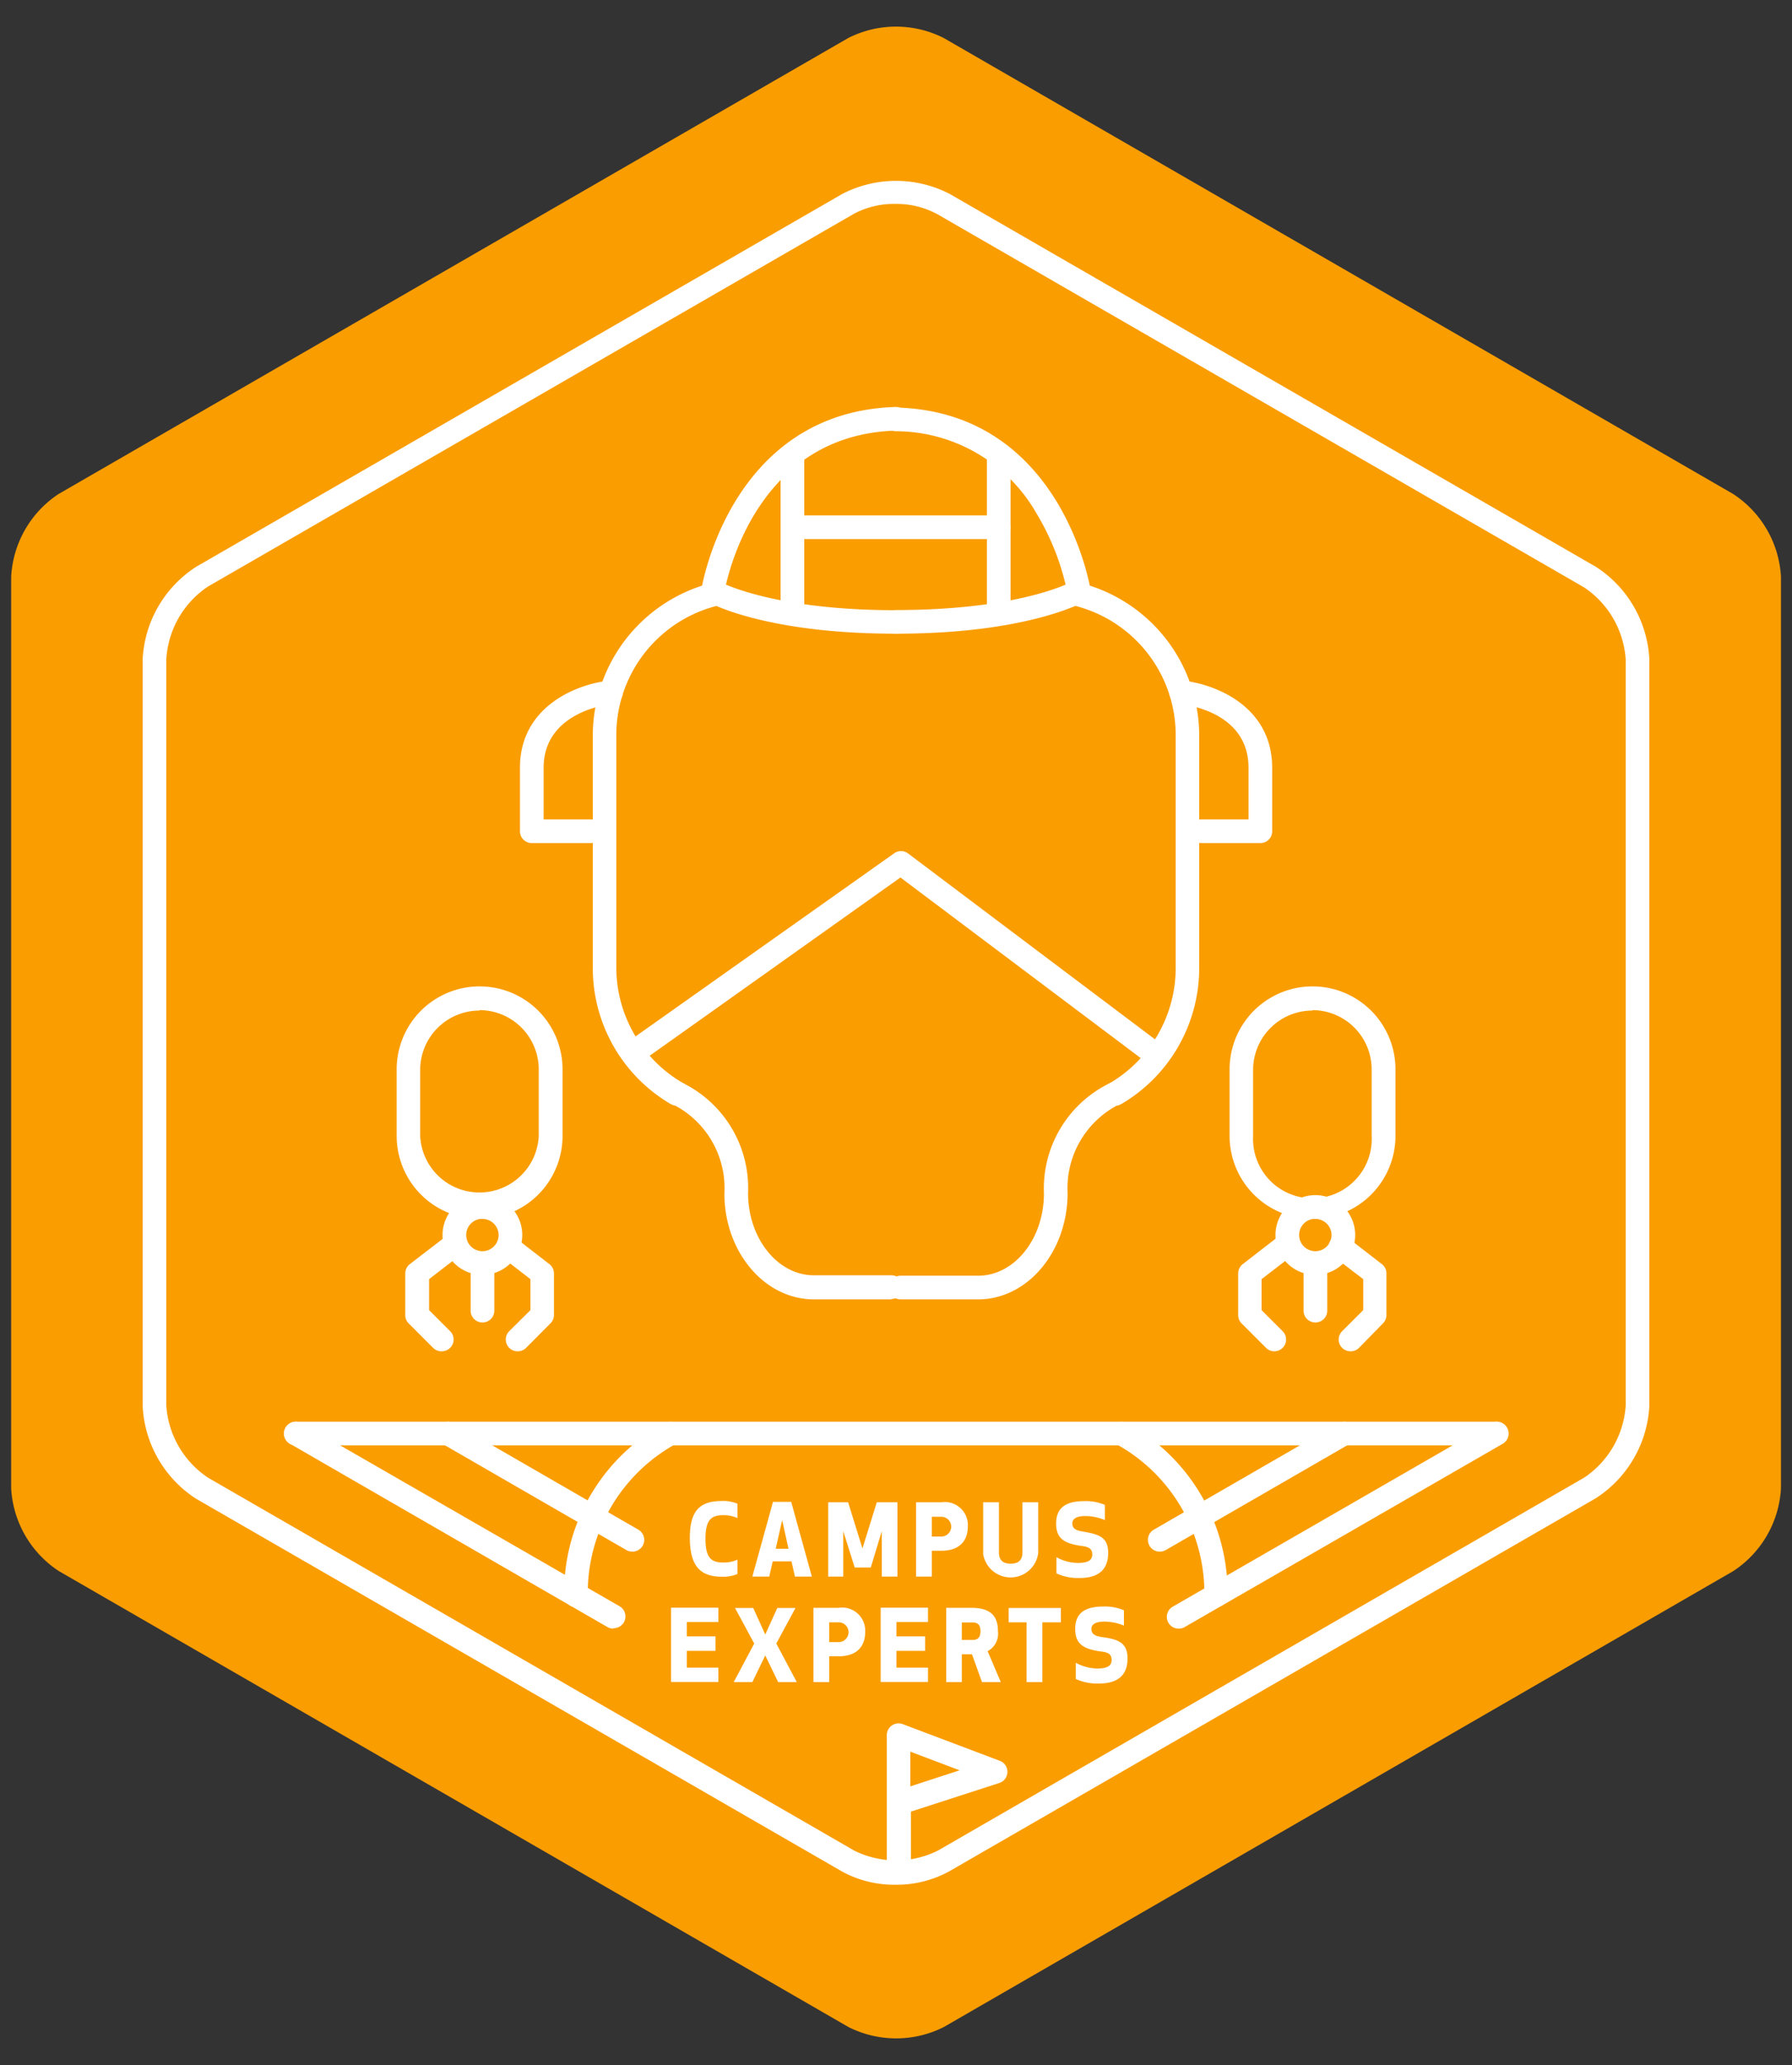 <svg id="Layer_1" data-name="Layer 1" xmlns="http://www.w3.org/2000/svg" viewBox="0 0 125 144"><rect x="0" y="0" width="125" height="144" fill="#333333" stroke="none"/><defs><style>.cls-1{fill:#fa9d01;}.cls-2{fill:#fff;}</style></defs><title>Artboard 10</title><path class="cls-1" d="M120.9,109.56a7.38,7.38,0,0,0,3.33-5.76V40.21a7.38,7.38,0,0,0-3.33-5.76L65.83,2.65a7.38,7.38,0,0,0-6.66,0L4.1,34.44A7.38,7.38,0,0,0,.78,40.21v63.59a7.38,7.38,0,0,0,3.33,5.76l55.07,31.79a7.38,7.38,0,0,0,6.66,0Z"/><path class="cls-2" d="M62.5,131.43a7.61,7.61,0,0,1-3.74-.91l-45.07-26A8.16,8.16,0,0,1,9.95,98V46a8.16,8.16,0,0,1,3.74-6.48l45.07-26a8.16,8.16,0,0,1,7.48,0l45.07,26A8.15,8.15,0,0,1,115.05,46V98a8.16,8.16,0,0,1-3.74,6.48h0l-45.07,26A7.61,7.61,0,0,1,62.5,131.43Zm0-117.21a6,6,0,0,0-2.92.68l-45.07,26A6.56,6.56,0,0,0,11.6,46V98a6.56,6.56,0,0,0,2.92,5.05l45.07,26a6.56,6.56,0,0,0,5.83,0l45.07-26A6.56,6.56,0,0,0,113.4,98V46a6.56,6.56,0,0,0-2.92-5.05l-45.07-26A6,6,0,0,0,62.5,14.22Zm48.4,89.57h0Z"/><path class="cls-2" d="M104.37,100.79H20.63a.82.82,0,1,1,0-1.65h83.74a.82.82,0,1,1,0,1.65Z"/><path class="cls-2" d="M47.21,77.1A.82.82,0,0,1,46.8,77a11,11,0,0,1-5.45-9.47V51.26A11,11,0,0,1,52.29,40.31H62.5a.82.82,0,0,1,0,1.65H52.29a9.31,9.31,0,0,0-9.3,9.3V67.52a9.34,9.34,0,0,0,4.64,8,.82.82,0,0,1-.41,1.54Z"/><path class="cls-2" d="M62.18,90.61H56.77c-3.44,0-6.24-3.31-6.24-7.38A6.54,6.54,0,0,0,46.91,77a.82.82,0,0,1,.63-1.52,8.16,8.16,0,0,1,4.64,7.71c0,3.16,2.06,5.74,4.59,5.74h5.41a.82.82,0,0,1,0,1.65Z"/><path class="cls-2" d="M41.19,58.79h-4.1a.82.82,0,0,1-.82-.82V53.54c0-4.36,4.11-5.88,6.28-6.08a.82.82,0,0,1,.15,1.64c-.2,0-4.78.51-4.78,4.44v3.6h3.28a.82.82,0,1,1,0,1.65Z"/><path class="cls-2" d="M77.78,77.1a.82.82,0,0,1-.41-1.54,9.34,9.34,0,0,0,4.64-8V51.26a9.31,9.31,0,0,0-9.3-9.3H62.5a.82.82,0,0,1,0-1.65h10.2A11,11,0,0,1,83.65,51.26V67.52A11,11,0,0,1,78.2,77,.82.82,0,0,1,77.78,77.1Z"/><path class="cls-2" d="M68.23,90.61H62.82a.82.82,0,0,1,0-1.65h5.41c2.53,0,4.59-2.57,4.59-5.74a8.16,8.16,0,0,1,4.64-7.71A.82.82,0,0,1,78.09,77a6.54,6.54,0,0,0-3.62,6.19C74.47,87.29,71.67,90.61,68.23,90.61Z"/><path class="cls-2" d="M80.6,74.36a.82.82,0,0,1-.49-.17l-17.3-13L44.87,73.94a.82.82,0,1,1-1-1.34L62.35,59.52a.82.82,0,0,1,1,0L81.1,72.88a.82.82,0,0,1-.49,1.48Z"/><path class="cls-2" d="M87.91,58.79h-4.1a.82.82,0,1,1,0-1.65h3.28v-3.6c0-4-4.59-4.42-4.78-4.44a.82.82,0,0,1,.15-1.64c2.17.2,6.28,1.72,6.28,6.08V58A.82.82,0,0,1,87.91,58.79Z"/><path class="cls-1" d="M62.5,43.37c-9,0-12.76-2.13-12.76-2.13s1.76-11.71,12.76-12"/><path class="cls-2" d="M62.5,44.19c-9.13,0-13-2.14-13.16-2.24a.82.82,0,0,1-.41-.84c0-.12,2-12.39,13.55-12.73a.82.82,0,0,1,0,1.65c-8.8.26-11.31,8.44-11.84,10.74,1.29.54,5,1.78,11.82,1.78a.82.82,0,0,1,0,1.65Z"/><path class="cls-1" d="M62.5,43.37c9.08,0,12.76-2.13,12.76-2.13s-1.76-11.71-12.76-12"/><path class="cls-2" d="M62.5,44.19a.82.82,0,0,1,0-1.65c6.88,0,10.55-1.23,11.83-1.77a17.34,17.34,0,0,0-2.05-5,11.33,11.33,0,0,0-9.8-5.7.82.82,0,0,1-.8-.85.83.83,0,0,1,.85-.8C74.07,28.73,76.05,41,76.07,41.12a.82.82,0,0,1-.4.84C75.51,42,71.69,44.19,62.5,44.19Z"/><path class="cls-2" d="M69.66,43.51a.82.82,0,0,1-.82-.82V31.93a.82.82,0,1,1,1.65,0V42.69A.82.82,0,0,1,69.66,43.51Z"/><path class="cls-2" d="M55.27,43.51a.82.82,0,0,1-.82-.82V31.93a.82.82,0,0,1,1.65,0V42.69A.82.82,0,0,1,55.27,43.51Z"/><path class="cls-2" d="M69.66,37.59H55.9a.82.82,0,1,1,0-1.65H69.66a.82.82,0,0,1,0,1.65Z"/><path class="cls-2" d="M91.75,88.9a2.78,2.78,0,1,1,2.78-2.78A2.78,2.78,0,0,1,91.75,88.9Zm0-3.91a1.13,1.13,0,1,0,1.13,1.13A1.13,1.13,0,0,0,91.75,85Z"/><path class="cls-2" d="M94.21,94.23a.82.82,0,0,1-.58-1.41l1.46-1.46V89.2L93,87.6a.82.82,0,0,1,1-1.3l2.39,1.85a.82.82,0,0,1,.32.65V91.7a.82.82,0,0,1-.24.58L94.79,94A.82.82,0,0,1,94.21,94.23Z"/><path class="cls-2" d="M88.89,94.23a.82.82,0,0,1-.58-.24l-1.7-1.7a.82.82,0,0,1-.24-.58V88.8a.82.82,0,0,1,.32-.65l2.39-1.85a.82.82,0,1,1,1,1.3L88,89.2v2.16l1.46,1.46a.82.82,0,0,1-.58,1.41Z"/><path class="cls-2" d="M91.75,92.22a.82.82,0,0,1-.82-.82V88.08a.82.82,0,1,1,1.65,0v3.32A.82.82,0,0,1,91.75,92.22Z"/><path class="cls-2" d="M91.55,85a5.79,5.79,0,0,1-5.78-5.78V74.57a5.78,5.78,0,1,1,11.57,0v4.61A5.79,5.79,0,0,1,91.55,85Zm0-14.53a4.14,4.14,0,0,0-4.14,4.14v4.61a4.14,4.14,0,1,0,8.27,0V74.57A4.14,4.14,0,0,0,91.55,70.44Z"/><path class="cls-2" d="M33.65,88.9a2.78,2.78,0,1,1,2.78-2.78A2.78,2.78,0,0,1,33.65,88.9Zm0-3.91a1.13,1.13,0,1,0,1.13,1.13A1.13,1.13,0,0,0,33.65,85Z"/><path class="cls-2" d="M36.11,94.23a.82.82,0,0,1-.58-1.41L37,91.36V89.2l-2.07-1.6a.82.82,0,0,1,1-1.3l2.39,1.85a.82.82,0,0,1,.32.65V91.7a.82.82,0,0,1-.24.58L36.69,94A.82.82,0,0,1,36.11,94.23Z"/><path class="cls-2" d="M30.79,94.23a.82.82,0,0,1-.58-.24l-1.7-1.7a.82.82,0,0,1-.24-.58V88.8a.82.82,0,0,1,.32-.65L31,86.3a.82.82,0,0,1,1,1.3l-2.07,1.6v2.16l1.46,1.46a.82.82,0,0,1-.58,1.41Z"/><path class="cls-2" d="M33.65,92.22a.82.82,0,0,1-.82-.82V88.08a.82.82,0,1,1,1.65,0v3.32A.82.82,0,0,1,33.65,92.22Z"/><path class="cls-2" d="M33.45,85a5.79,5.79,0,0,1-5.78-5.78V74.57a5.78,5.78,0,1,1,11.57,0v4.61A5.79,5.79,0,0,1,33.45,85Zm0-14.53a4.14,4.14,0,0,0-4.14,4.14v4.61a4.14,4.14,0,0,0,8.27,0V74.57A4.14,4.14,0,0,0,33.45,70.44Z"/><path class="cls-2" d="M82.23,113.57a.82.82,0,0,1-.41-1.54L104,99.25a.82.82,0,1,1,.82,1.43L82.64,113.46A.82.82,0,0,1,82.23,113.57Z"/><path class="cls-2" d="M80.91,108.2a.82.82,0,0,1-.41-1.54l12.84-7.41a.82.82,0,1,1,.82,1.43l-12.84,7.41A.82.82,0,0,1,80.91,108.2Z"/><path class="cls-2" d="M84.83,112.07h0a.82.82,0,0,1-.82-.83,11.86,11.86,0,0,0-6.19-10.56.82.82,0,1,1,.81-1.43,13.48,13.48,0,0,1,7,12A.82.82,0,0,1,84.83,112.07Z"/><path class="cls-2" d="M42.78,113.57a.82.82,0,0,1-.41-.11L20.23,100.68a.82.82,0,1,1,.82-1.43L43.2,112a.82.82,0,0,1-.41,1.54Z"/><path class="cls-2" d="M44.1,108.2a.82.82,0,0,1-.41-.11l-12.84-7.41a.82.82,0,1,1,.82-1.43l12.84,7.41a.82.82,0,0,1-.41,1.54Z"/><path class="cls-2" d="M40.17,112.07a.82.82,0,0,1-.82-.82,13.48,13.48,0,0,1,7-12,.82.82,0,0,1,.81,1.43A11.86,11.86,0,0,0,41,111.24a.82.82,0,0,1-.82.83Z"/><path class="cls-2" d="M50.36,104.67a2.51,2.51,0,0,1,1.08.19v1a2.3,2.3,0,0,0-1-.2c-.84,0-1.23.34-1.23,1.65s.39,1.65,1.23,1.65a2.3,2.3,0,0,0,1-.2v1a2.51,2.51,0,0,1-1.08.19c-1.51,0-2.23-.74-2.24-2.69S48.85,104.67,50.36,104.67Z"/><path class="cls-2" d="M52.48,109.94l1.44-5.21h1.27l1.44,5.21H55.45l-.24-1.06H53.9l-.24,1.06ZM54.11,108H55l-.44-2Z"/><path class="cls-2" d="M60.74,109.31H59.62l-.8-2.54,0,3.17H57.77v-5.18h1.39l1,3.22,1-3.22H62.6v5.18H61.51l0-3.17Z"/><path class="cls-2" d="M65,109.94h-1.1v-5.18h1.75a1.61,1.61,0,0,1,1.86,1.69c0,.9-.48,1.69-1.86,1.69H65Zm0-2.79h.66a.69.69,0,0,0,0-1.38H65Z"/><path class="cls-2" d="M68.58,108.3v-3.54h1.1v3.49c0,.67.43.79.82.79s.82-.12.82-.79v-3.49h1.1v3.54a1.94,1.94,0,0,1-3.85,0Z"/><path class="cls-2" d="M77.3,108.29c0,1.28-.81,1.75-2,1.75a3.61,3.61,0,0,1-1.61-.32v-1.13a3.2,3.2,0,0,0,1.5.4c.78,0,1-.24,1-.59s-.17-.52-.7-.59c-1.31-.17-1.82-.56-1.82-1.57s.57-1.56,1.94-1.56a3.41,3.41,0,0,1,1.46.26V106a3.6,3.6,0,0,0-1.38-.28c-.57,0-.89.18-.89.51s.2.49.74.57C76.67,107,77.3,107.19,77.3,108.29Z"/><path class="cls-2" d="M49.91,115.12h-2v1.17h2.2v1h-3.3v-5.18h3.3v1h-2.2v1h2Z"/><path class="cls-2" d="M53.38,115.44l-.9,1.86h-1.3l1.43-2.69-1.34-2.48h1.27l.84,1.85.84-1.85h1.27l-1.34,2.48,1.43,2.69h-1.3Z"/><path class="cls-2" d="M57.84,117.3h-1.1v-5.18h1.75a1.61,1.61,0,0,1,1.86,1.69c0,.9-.48,1.69-1.86,1.69h-.65Zm0-2.79h.66a.69.69,0,0,0,0-1.38h-.66Z"/><path class="cls-2" d="M64.53,115.12h-2v1.17h2.2v1h-3.3v-5.18h3.3v1h-2.2v1h2Z"/><path class="cls-2" d="M67.09,117.3H66v-5.18h1.76c1.4,0,1.85.63,1.85,1.62a1.37,1.37,0,0,1-.72,1.4l.92,2.16H68.5l-.7-1.94h-.71Zm0-2.94h.75c.49,0,.55-.33.55-.61s-.06-.61-.55-.61h-.75Z"/><path class="cls-2" d="M72.71,113.13v4.17h-1.1v-4.17H70.36v-1H74v1Z"/><path class="cls-2" d="M78.65,115.65c0,1.28-.81,1.75-2,1.75a3.61,3.61,0,0,1-1.61-.32v-1.13a3.2,3.2,0,0,0,1.5.4c.78,0,1-.24,1-.59s-.17-.53-.7-.59C75.51,115,75,114.6,75,113.59s.57-1.56,1.94-1.56a3.39,3.39,0,0,1,1.46.26v1.07a3.63,3.63,0,0,0-1.38-.28c-.57,0-.89.18-.89.51s.2.49.74.57C78,114.31,78.65,114.55,78.65,115.65Z"/><path class="cls-2" d="M62.68,131.28a.82.82,0,0,1-.82-.82V121a.82.82,0,0,1,1.11-.77l6.75,2.55a.82.82,0,0,1,0,1.55l-6.18,2v4.15A.82.82,0,0,1,62.68,131.28Zm.82-9.13v2.42l3.44-1.12Z"/></svg>
